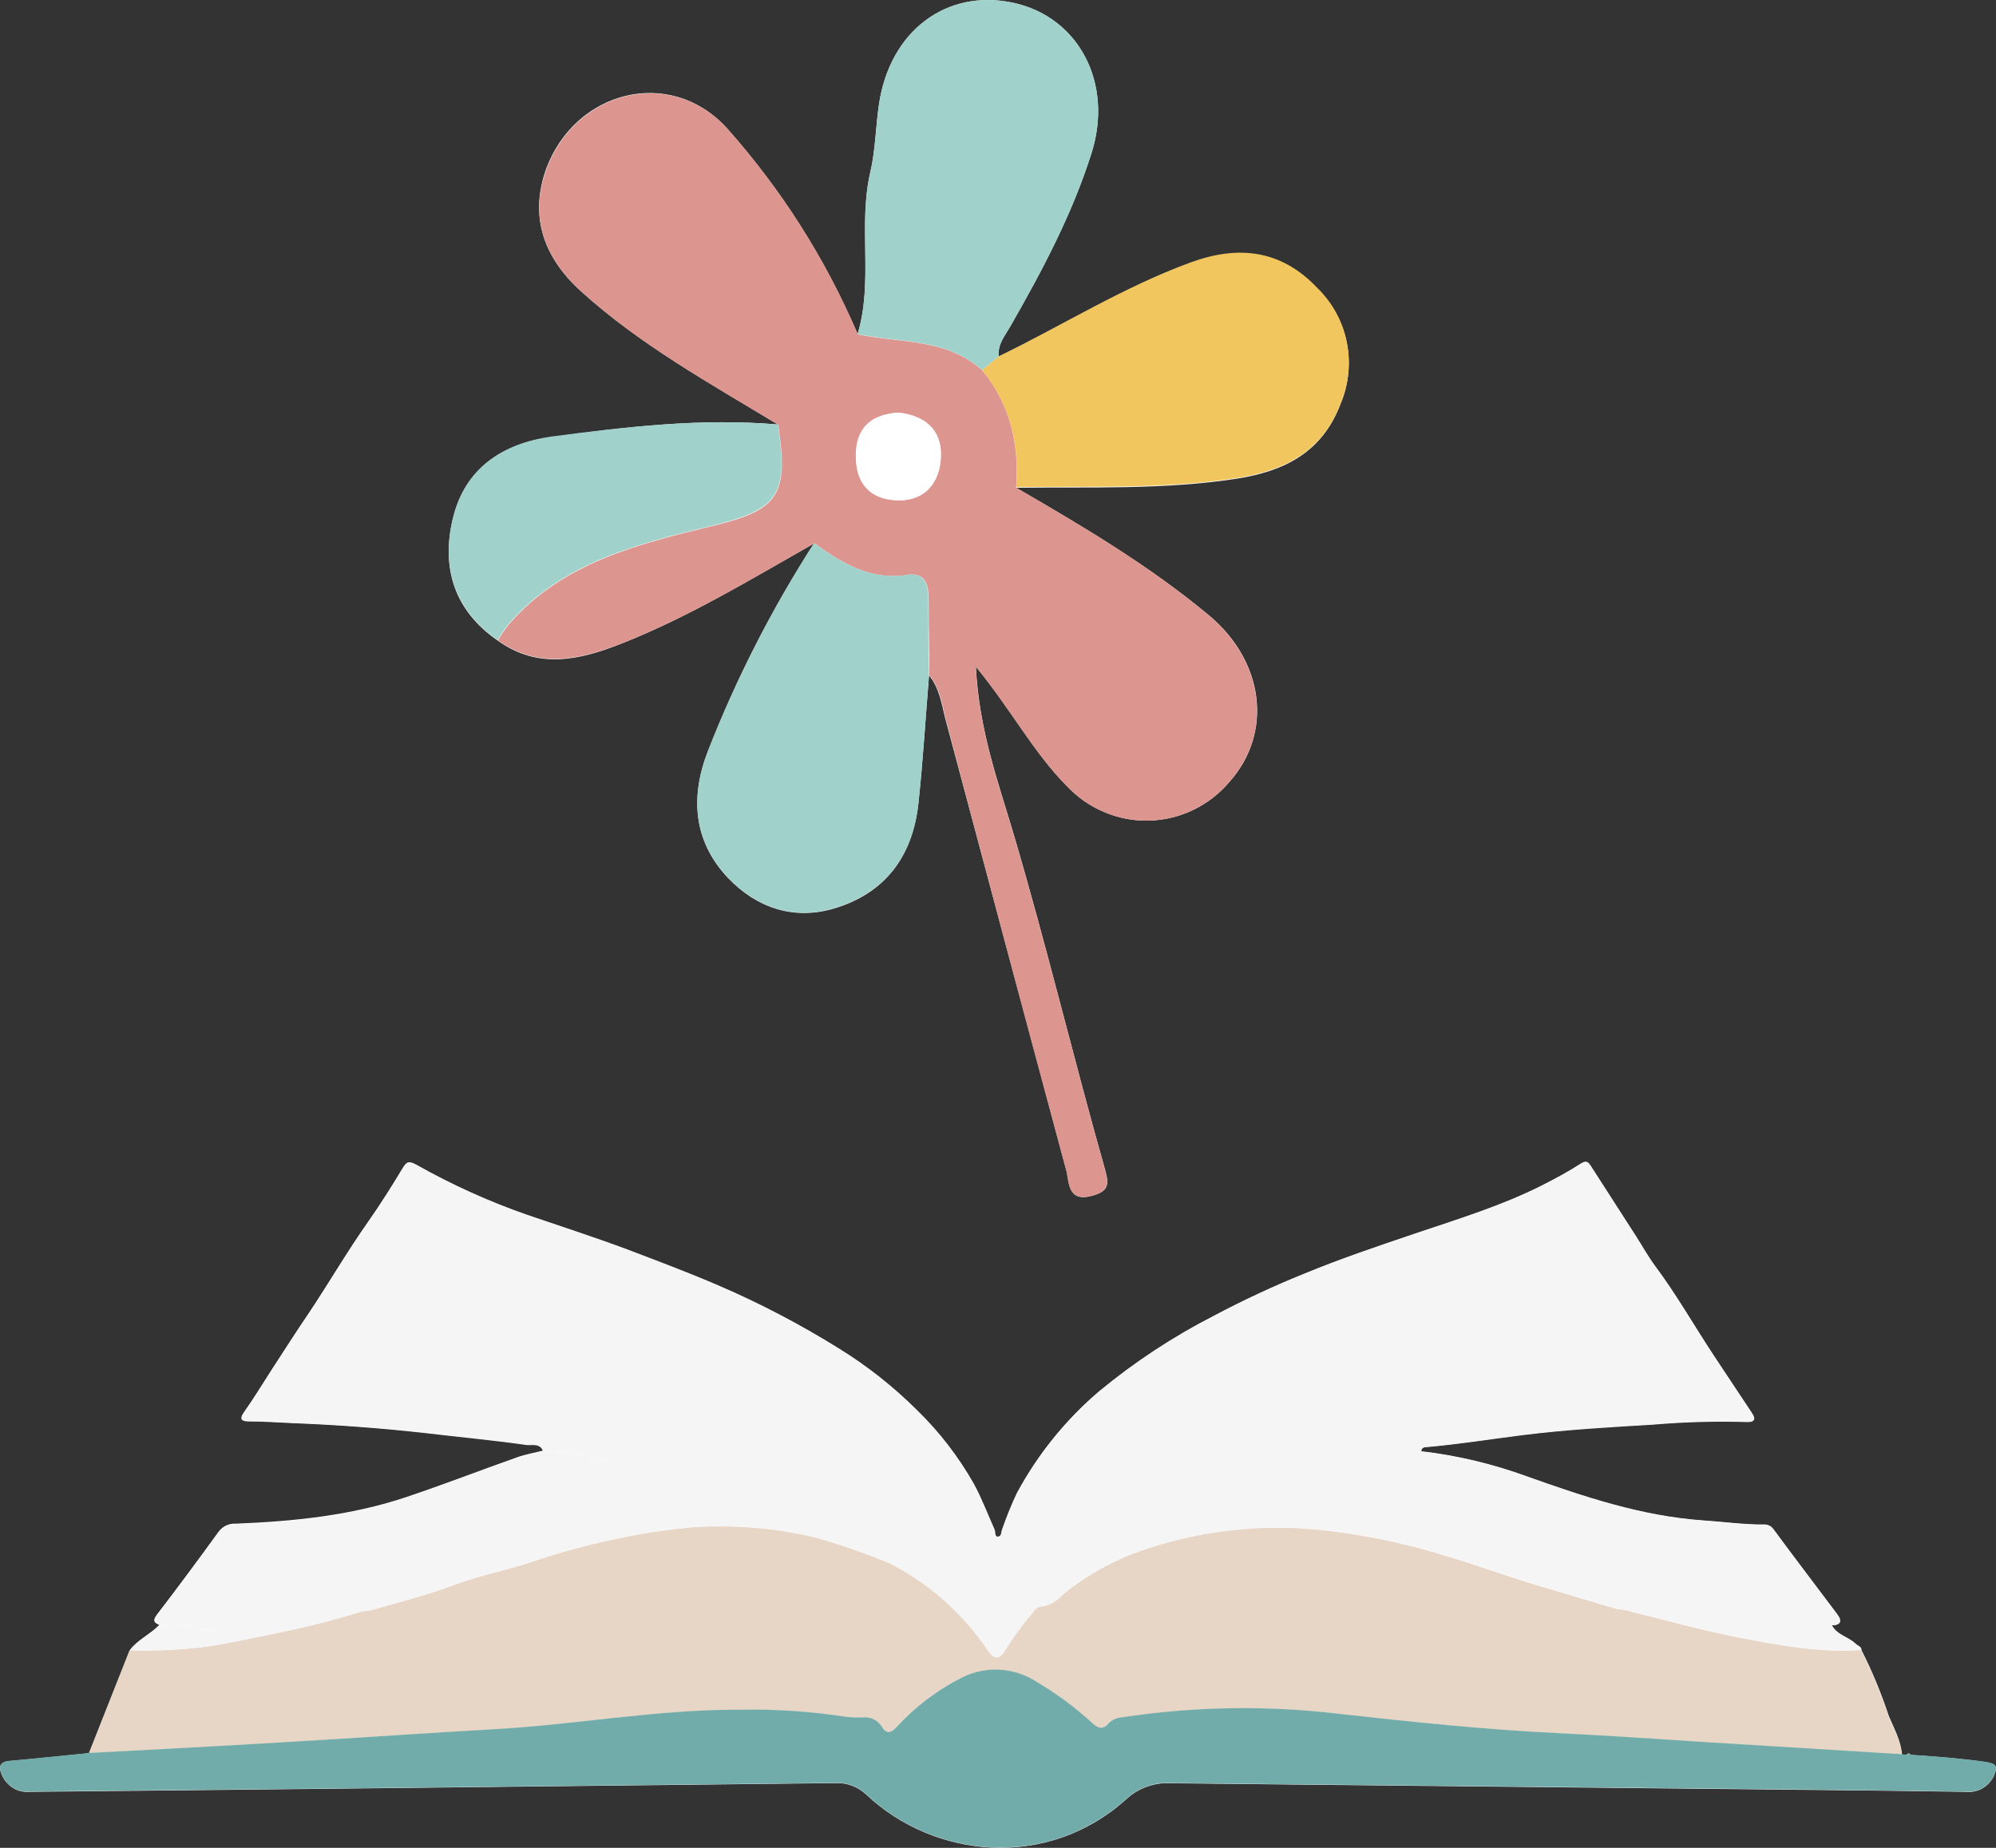 <svg width="27" height="25" viewBox="0 0 27 25" fill="none" xmlns="http://www.w3.org/2000/svg">
<rect x="0" y="0" width="27" height="25" fill="#333333" stroke="none"/>
<g clip-path="url(#clip0_187_49)">
<path d="M2.156 21.983C2.035 22.112 1.865 22.181 1.757 22.325L1.207 23.716L1.131 23.727C0.797 23.76 0.464 23.796 0.13 23.825C-0.016 23.838 -0.021 23.915 0.03 24.024C0.062 24.094 0.115 24.153 0.181 24.192C0.247 24.232 0.324 24.249 0.4 24.242C1.734 24.228 3.066 24.217 4.398 24.201L11.309 24.124C11.459 24.119 11.604 24.174 11.715 24.277C12.638 25.149 14.175 25.305 15.242 24.336C15.403 24.19 15.615 24.115 15.831 24.126L24.589 24.217C25.255 24.223 25.921 24.232 26.587 24.242C26.663 24.251 26.74 24.236 26.808 24.2C26.876 24.163 26.931 24.106 26.966 24.037C27.03 23.905 27.008 23.862 26.866 23.84C26.528 23.791 26.188 23.766 25.849 23.743C25.829 23.718 25.808 23.714 25.785 23.743L25.728 23.737C25.714 23.548 25.621 23.387 25.55 23.216C25.449 22.91 25.326 22.611 25.18 22.324C25.174 22.275 25.128 22.268 25.1 22.241C25.002 22.144 24.846 22.124 24.777 21.987C24.9 21.987 24.925 21.934 24.852 21.837C24.565 21.454 24.273 21.074 23.991 20.689C23.975 20.666 23.953 20.648 23.928 20.637C23.902 20.626 23.875 20.622 23.847 20.625C23.574 20.625 23.303 20.587 23.03 20.569C22.204 20.51 21.428 20.249 20.655 19.974C20.193 19.805 19.714 19.691 19.227 19.634C19.227 19.588 19.259 19.577 19.3 19.574C19.738 19.534 20.172 19.465 20.607 19.41C21.191 19.338 21.776 19.301 22.36 19.269C22.78 19.233 23.202 19.221 23.623 19.233C23.746 19.241 23.754 19.196 23.691 19.104C23.521 18.849 23.353 18.593 23.184 18.34C22.918 17.937 22.679 17.516 22.39 17.128C22.294 16.999 22.216 16.856 22.129 16.721C21.924 16.403 21.72 16.086 21.517 15.77C21.48 15.713 21.453 15.699 21.384 15.742C21.217 15.851 21.042 15.944 20.866 16.034C20.315 16.314 19.724 16.493 19.144 16.688C18.637 16.86 18.13 17.032 17.637 17.234C17.225 17.401 16.821 17.589 16.427 17.798C15.872 18.082 15.349 18.426 14.868 18.824C14.417 19.209 14.04 19.675 13.758 20.2C13.683 20.36 13.617 20.524 13.559 20.691C13.544 20.728 13.546 20.787 13.499 20.789C13.452 20.791 13.469 20.727 13.454 20.693C13.361 20.485 13.28 20.269 13.171 20.07C12.964 19.706 12.707 19.372 12.408 19.081C12.086 18.76 11.729 18.478 11.344 18.241C10.825 17.918 10.283 17.634 9.723 17.393C9.32 17.219 8.911 17.066 8.5 16.909C8.046 16.739 7.585 16.591 7.127 16.434C6.611 16.254 6.112 16.028 5.635 15.759C5.528 15.7 5.501 15.718 5.45 15.802C5.305 16.042 5.155 16.282 4.995 16.51C4.709 16.915 4.457 17.345 4.186 17.755C4.016 18.007 3.851 18.265 3.685 18.519C3.557 18.715 3.437 18.917 3.301 19.108C3.249 19.182 3.259 19.227 3.366 19.226C3.563 19.226 3.761 19.24 3.958 19.249C4.55 19.274 5.141 19.314 5.728 19.38C6.195 19.431 6.662 19.479 7.127 19.544C7.197 19.554 7.307 19.513 7.349 19.625C7.232 19.654 7.112 19.675 6.998 19.715C6.495 19.893 5.999 20.086 5.491 20.256C4.745 20.505 3.971 20.583 3.189 20.614C3.145 20.611 3.1 20.62 3.059 20.639C3.019 20.658 2.984 20.687 2.957 20.724C2.684 21.1 2.408 21.474 2.125 21.842C2.061 21.929 2.089 21.957 2.156 21.983Z" fill="white"/>
<path d="M7.344 19.63C7.302 19.521 7.191 19.559 7.121 19.55C6.656 19.484 6.189 19.441 5.722 19.385C5.134 19.32 4.539 19.276 3.952 19.254C3.755 19.245 3.558 19.231 3.361 19.231C3.253 19.231 3.243 19.188 3.296 19.113C3.432 18.922 3.552 18.721 3.68 18.524C3.846 18.268 4.011 18.01 4.181 17.761C4.457 17.35 4.703 16.921 4.99 16.516C5.15 16.288 5.3 16.048 5.445 15.808C5.495 15.724 5.524 15.705 5.63 15.764C6.106 16.033 6.606 16.259 7.121 16.439C7.58 16.596 8.04 16.745 8.494 16.914C8.905 17.068 9.314 17.225 9.718 17.398C10.278 17.64 10.82 17.923 11.338 18.246C11.724 18.483 12.081 18.765 12.402 19.086C12.701 19.378 12.958 19.711 13.165 20.076C13.273 20.274 13.356 20.49 13.448 20.698C13.463 20.732 13.43 20.797 13.494 20.794C13.557 20.792 13.539 20.733 13.554 20.696C13.611 20.529 13.678 20.365 13.753 20.205C14.035 19.681 14.411 19.214 14.862 18.83C15.344 18.431 15.867 18.087 16.422 17.803C16.816 17.595 17.22 17.406 17.632 17.239C18.126 17.033 18.633 16.862 19.139 16.694C19.72 16.494 20.31 16.315 20.86 16.039C21.037 15.95 21.212 15.855 21.379 15.748C21.448 15.704 21.475 15.718 21.511 15.775C21.715 16.092 21.919 16.409 22.123 16.726C22.211 16.862 22.289 17.005 22.385 17.133C22.673 17.522 22.912 17.943 23.179 18.345C23.348 18.601 23.516 18.857 23.686 19.109C23.748 19.202 23.741 19.246 23.618 19.239C23.197 19.227 22.775 19.239 22.355 19.275C21.77 19.31 21.185 19.343 20.602 19.416C20.172 19.47 19.733 19.54 19.295 19.579C19.254 19.579 19.226 19.593 19.221 19.639C18.836 19.627 18.468 19.733 18.099 19.816C17.452 19.956 16.816 20.148 16.198 20.389C15.616 20.598 15.066 20.892 14.568 21.261C14.391 21.399 14.187 21.519 14.088 21.741C14.065 21.745 14.044 21.754 14.025 21.767C14.007 21.78 13.991 21.797 13.98 21.817C13.844 21.975 13.719 22.144 13.608 22.322C13.534 22.461 13.453 22.468 13.368 22.345C13.027 21.837 12.563 21.426 12.022 21.151C12.014 21.091 11.968 21.07 11.923 21.042C11.372 20.737 10.796 20.481 10.201 20.278C9.64 20.091 9.069 19.937 8.49 19.818C8.112 19.736 7.739 19.625 7.344 19.63Z" fill="#F5F5F5"/>
<path d="M12.02 21.145C12.562 21.419 13.026 21.83 13.367 22.338C13.452 22.461 13.532 22.455 13.607 22.315C13.718 22.137 13.842 21.969 13.979 21.81C13.99 21.79 14.006 21.773 14.024 21.76C14.043 21.747 14.064 21.738 14.086 21.735C14.196 21.717 14.296 21.662 14.369 21.578C14.723 21.29 15.127 21.073 15.561 20.939C16.277 20.709 17.031 20.624 17.779 20.691C18.401 20.75 19.014 20.876 19.609 21.066C19.999 21.183 20.382 21.325 20.774 21.442C21.14 21.552 21.507 21.661 21.874 21.77C21.913 21.775 21.954 21.777 21.993 21.786C22.513 21.915 23.027 22.06 23.552 22.161C24.077 22.263 24.628 22.362 25.175 22.324C25.32 22.611 25.444 22.91 25.544 23.216C25.61 23.387 25.709 23.544 25.723 23.737L23.094 23.574C22.425 23.533 21.755 23.485 21.086 23.452C20.096 23.404 19.111 23.297 18.127 23.192C17.142 23.073 16.146 23.089 15.166 23.238C15.099 23.242 15.036 23.271 14.988 23.319C14.904 23.421 14.841 23.38 14.762 23.308C14.536 23.101 14.289 22.918 14.025 22.762C13.876 22.663 13.703 22.605 13.524 22.594C13.346 22.582 13.168 22.618 13.007 22.698C12.675 22.866 12.375 23.093 12.122 23.369C12.045 23.45 11.984 23.465 11.92 23.36C11.892 23.317 11.853 23.283 11.807 23.262C11.761 23.24 11.709 23.232 11.659 23.238C11.583 23.242 11.506 23.239 11.431 23.229C10.963 23.157 10.491 23.125 10.018 23.134C8.891 23.127 7.783 23.338 6.662 23.4C5.759 23.45 4.857 23.509 3.954 23.568C3.438 23.599 2.92 23.627 2.403 23.655L1.202 23.719L1.752 22.328C2.12 22.34 2.489 22.321 2.855 22.27C3.133 22.225 3.409 22.161 3.684 22.108C4.093 22.027 4.498 21.925 4.897 21.802C4.937 21.8 4.977 21.794 5.016 21.786C5.39 21.677 5.77 21.586 6.13 21.448C6.467 21.321 6.823 21.25 7.166 21.141C7.542 21.012 7.926 20.906 8.315 20.824C8.665 20.748 9.02 20.695 9.377 20.662C9.928 20.627 10.482 20.672 11.021 20.799C11.36 20.894 11.694 21.01 12.02 21.145Z" fill="#E7D5C6"/>
<path d="M1.207 23.716L2.408 23.652C2.926 23.623 3.443 23.596 3.96 23.564C4.863 23.51 5.764 23.447 6.667 23.396C7.788 23.335 8.897 23.124 10.023 23.131C10.496 23.122 10.969 23.154 11.436 23.226C11.512 23.236 11.588 23.238 11.664 23.235C11.715 23.229 11.766 23.237 11.812 23.258C11.858 23.28 11.898 23.314 11.926 23.357C11.989 23.466 12.051 23.447 12.127 23.366C12.38 23.09 12.68 22.863 13.013 22.695C13.173 22.615 13.351 22.579 13.53 22.59C13.709 22.602 13.881 22.66 14.03 22.759C14.294 22.915 14.541 23.098 14.768 23.305C14.846 23.377 14.91 23.414 14.994 23.316C15.041 23.268 15.104 23.239 15.171 23.235C16.152 23.085 17.148 23.07 18.132 23.189C19.117 23.298 20.102 23.401 21.091 23.449C21.761 23.481 22.43 23.529 23.099 23.571L25.728 23.733L25.785 23.74H25.849C26.188 23.763 26.528 23.788 26.866 23.837C27.008 23.859 27.03 23.901 26.966 24.033C26.931 24.103 26.876 24.16 26.808 24.197C26.74 24.233 26.663 24.248 26.587 24.238C25.92 24.229 25.254 24.221 24.589 24.213L15.831 24.123C15.615 24.111 15.403 24.187 15.242 24.332C14.175 25.302 12.638 25.146 11.715 24.273C11.604 24.171 11.459 24.116 11.309 24.121L4.398 24.198C3.066 24.213 1.734 24.224 0.4 24.238C0.324 24.245 0.247 24.228 0.181 24.189C0.115 24.15 0.062 24.091 0.03 24.02C-0.021 23.911 -0.016 23.835 0.13 23.822C0.464 23.792 0.797 23.756 1.131 23.724L1.207 23.716Z" fill="#71ACAB"/>
<path d="M21.879 21.767C21.512 21.657 21.145 21.548 20.779 21.439C20.388 21.321 20.005 21.18 19.614 21.063C19.019 20.872 18.406 20.747 17.785 20.688C17.036 20.621 16.282 20.705 15.566 20.936C15.132 21.07 14.728 21.286 14.375 21.574C14.301 21.662 14.199 21.72 14.087 21.739C14.186 21.521 14.391 21.397 14.567 21.259C15.066 20.89 15.615 20.596 16.198 20.386C16.816 20.146 17.451 19.954 18.099 19.814C18.468 19.731 18.836 19.625 19.221 19.637C19.709 19.694 20.188 19.809 20.649 19.977C21.423 20.252 22.199 20.513 23.025 20.572C23.297 20.59 23.568 20.63 23.842 20.629C23.869 20.625 23.897 20.63 23.922 20.641C23.948 20.652 23.97 20.669 23.986 20.692C24.272 21.076 24.564 21.456 24.847 21.841C24.92 21.938 24.894 21.991 24.771 21.99C24.302 22.074 23.823 22.082 23.351 22.014C22.89 21.953 22.435 21.857 21.989 21.726C21.942 21.705 21.893 21.687 21.879 21.767Z" fill="#F5F5F5"/>
<path d="M12.02 21.145C11.696 21.009 11.364 20.892 11.026 20.796C10.488 20.669 9.934 20.623 9.382 20.659C9.025 20.691 8.67 20.745 8.32 20.821C7.931 20.902 7.548 21.008 7.172 21.138C6.828 21.247 6.472 21.318 6.135 21.445C5.771 21.583 5.395 21.678 5.022 21.783C4.982 21.791 4.942 21.797 4.902 21.799C4.855 21.748 4.802 21.775 4.747 21.783C4.561 21.809 4.39 21.885 4.202 21.91C3.784 21.981 3.363 22.028 2.941 22.051C2.674 22.051 2.419 21.985 2.156 21.983C2.088 21.953 2.061 21.929 2.123 21.848C2.406 21.481 2.681 21.106 2.955 20.73C2.981 20.694 3.016 20.664 3.057 20.645C3.098 20.626 3.142 20.618 3.187 20.621C3.968 20.593 4.743 20.512 5.489 20.262C5.993 20.093 6.489 19.9 6.995 19.722C7.109 19.682 7.23 19.661 7.347 19.631C7.74 19.631 8.115 19.741 8.495 19.816C9.074 19.935 9.645 20.089 10.206 20.276C10.801 20.479 11.377 20.734 11.928 21.04C11.966 21.064 12.013 21.085 12.02 21.145Z" fill="#F5F5F5"/>
<path d="M2.156 21.984C2.419 21.984 2.674 22.057 2.941 22.051C3.363 22.028 3.784 21.981 4.202 21.91C4.39 21.885 4.561 21.809 4.747 21.783C4.802 21.775 4.855 21.748 4.902 21.799C4.504 21.922 4.099 22.024 3.69 22.105C3.414 22.164 3.139 22.221 2.86 22.267C2.495 22.317 2.126 22.337 1.757 22.325C1.865 22.181 2.036 22.112 2.156 21.984Z" fill="#F5F5F5"/>
<path d="M21.879 21.767C21.893 21.687 21.945 21.705 21.995 21.72C22.442 21.851 22.897 21.947 23.358 22.008C23.829 22.075 24.309 22.067 24.778 21.983C24.846 22.121 25.002 22.141 25.101 22.238C25.129 22.265 25.175 22.272 25.181 22.321C24.632 22.359 24.096 22.262 23.559 22.158C23.022 22.055 22.519 21.912 22 21.783C21.96 21.774 21.919 21.772 21.879 21.767Z" fill="#F5F5F5"/>
<path d="M25.849 23.744H25.785C25.808 23.715 25.829 23.719 25.849 23.744Z" fill="#71ACAB"/>
<path d="M13.512 4.823C13.49 4.664 13.59 4.548 13.661 4.425C14.092 3.673 14.501 2.905 14.764 2.075C15.067 1.123 14.589 0.229 13.708 0.038C12.803 -0.157 12.037 0.419 11.89 1.411C11.845 1.714 11.843 2.027 11.774 2.324C11.606 3.049 11.818 3.802 11.601 4.52C11.163 3.497 10.563 2.553 9.825 1.726C9.061 0.897 7.781 1.223 7.388 2.284C7.173 2.883 7.315 3.447 7.856 3.938C8.66 4.666 9.604 5.186 10.523 5.743C9.491 5.655 8.471 5.773 7.452 5.915C6.795 6.006 6.295 6.335 6.129 7.006C5.963 7.677 6.141 8.258 6.732 8.666C7.28 9.06 7.839 8.932 8.405 8.708C9.32 8.347 10.16 7.835 11.011 7.353C10.443 8.236 9.964 9.174 9.58 10.153C9.331 10.783 9.381 11.385 9.848 11.878C10.227 12.276 10.726 12.454 11.277 12.293C11.969 12.089 12.344 11.592 12.423 10.874C12.485 10.297 12.52 9.717 12.567 9.138C12.712 9.312 12.737 9.533 12.792 9.741C13.334 11.772 13.878 13.803 14.424 15.833C14.467 15.993 14.438 16.269 14.772 16.178C14.987 16.12 15.009 16.035 14.95 15.83C14.52 14.315 14.155 12.784 13.708 11.273C13.501 10.575 13.243 9.875 13.201 9.019C13.678 9.599 13.981 10.182 14.437 10.64C14.58 10.791 14.753 10.911 14.945 10.99C15.136 11.07 15.342 11.108 15.549 11.102C15.755 11.096 15.959 11.046 16.145 10.956C16.332 10.865 16.498 10.736 16.632 10.577C17.22 9.916 17.105 8.948 16.349 8.321C15.544 7.652 14.647 7.121 13.745 6.599C14.744 6.586 15.743 6.63 16.737 6.475C17.382 6.373 17.889 6.116 18.136 5.459C18.245 5.198 18.273 4.91 18.217 4.633C18.16 4.356 18.022 4.102 17.82 3.907C17.338 3.395 16.765 3.318 16.105 3.559C15.193 3.888 14.377 4.405 13.512 4.823Z" fill="white"/>
<path d="M13.745 6.596C14.647 7.121 15.544 7.649 16.347 8.321C17.101 8.948 17.218 9.916 16.63 10.577C16.496 10.736 16.33 10.865 16.143 10.956C15.957 11.046 15.753 11.096 15.546 11.102C15.34 11.108 15.134 11.07 14.943 10.99C14.751 10.911 14.578 10.791 14.435 10.64C13.979 10.182 13.675 9.599 13.199 9.019C13.241 9.875 13.499 10.575 13.706 11.273C14.153 12.784 14.52 14.315 14.948 15.829C15.007 16.035 14.983 16.12 14.77 16.178C14.436 16.268 14.465 15.993 14.422 15.833C13.874 13.802 13.332 11.77 12.796 9.739C12.742 9.53 12.717 9.31 12.571 9.136C12.571 8.796 12.56 8.457 12.562 8.117C12.562 7.913 12.519 7.739 12.274 7.778C11.776 7.857 11.392 7.62 11.015 7.35C10.164 7.835 9.324 8.344 8.409 8.705C7.843 8.923 7.285 9.057 6.736 8.663C6.781 8.587 6.83 8.514 6.885 8.445C7.615 7.609 8.625 7.364 9.633 7.117C10.54 6.899 10.669 6.699 10.527 5.747C9.608 5.191 8.664 4.67 7.861 3.943C7.323 3.452 7.172 2.888 7.392 2.289C7.783 1.227 9.066 0.901 9.83 1.73C10.568 2.557 11.168 3.501 11.605 4.524C12.178 4.644 12.805 4.573 13.289 5.012C13.665 5.469 13.79 6.008 13.745 6.596ZM12.151 5.583C11.79 5.605 11.579 5.779 11.576 6.157C11.573 6.536 11.761 6.749 12.114 6.768C12.509 6.789 12.717 6.529 12.725 6.165C12.734 5.801 12.498 5.619 12.151 5.583Z" fill="#DC968F"/>
<path d="M13.285 5.007C12.801 4.571 12.173 4.64 11.601 4.52C11.816 3.802 11.601 3.049 11.774 2.324C11.843 2.027 11.845 1.714 11.89 1.411C12.037 0.419 12.803 -0.157 13.708 0.038C14.589 0.229 15.067 1.123 14.764 2.075C14.501 2.905 14.094 3.673 13.661 4.425C13.59 4.548 13.49 4.664 13.512 4.823L13.379 4.932L13.285 5.007Z" fill="#A0D1CA"/>
<path d="M11.011 7.349C11.388 7.619 11.772 7.856 12.27 7.777C12.514 7.738 12.557 7.912 12.557 8.116C12.557 8.456 12.557 8.795 12.567 9.134C12.52 9.714 12.485 10.294 12.423 10.871C12.344 11.588 11.969 12.084 11.277 12.289C10.726 12.451 10.227 12.273 9.848 11.875C9.381 11.382 9.331 10.784 9.58 10.15C9.964 9.17 10.443 8.232 11.011 7.349Z" fill="#A0D1CA"/>
<path d="M13.285 5.007L13.384 4.927L13.516 4.818C14.377 4.4 15.197 3.883 16.106 3.55C16.766 3.309 17.339 3.386 17.822 3.898C18.023 4.094 18.162 4.347 18.218 4.624C18.274 4.902 18.246 5.19 18.137 5.45C17.894 6.105 17.384 6.365 16.738 6.466C15.745 6.621 14.745 6.575 13.746 6.59C13.79 6.008 13.665 5.469 13.285 5.007Z" fill="#F1C65E"/>
<path d="M10.523 5.743C10.665 6.695 10.536 6.891 9.628 7.113C8.62 7.359 7.611 7.605 6.88 8.441C6.826 8.51 6.776 8.583 6.732 8.659C6.141 8.251 5.965 7.663 6.129 6.998C6.294 6.334 6.795 6.002 7.452 5.907C8.471 5.773 9.491 5.655 10.523 5.743Z" fill="#A0D1CA"/>
<path d="M12.15 5.583C12.497 5.619 12.738 5.802 12.729 6.165C12.721 6.528 12.514 6.789 12.118 6.768C11.761 6.749 11.574 6.524 11.58 6.157C11.587 5.791 11.791 5.605 12.15 5.583Z" fill="white"/>
</g>
<defs>
<clipPath id="clip0_187_49">
<rect width="27" height="25" fill="white"/>
</clipPath>
</defs>
</svg>
